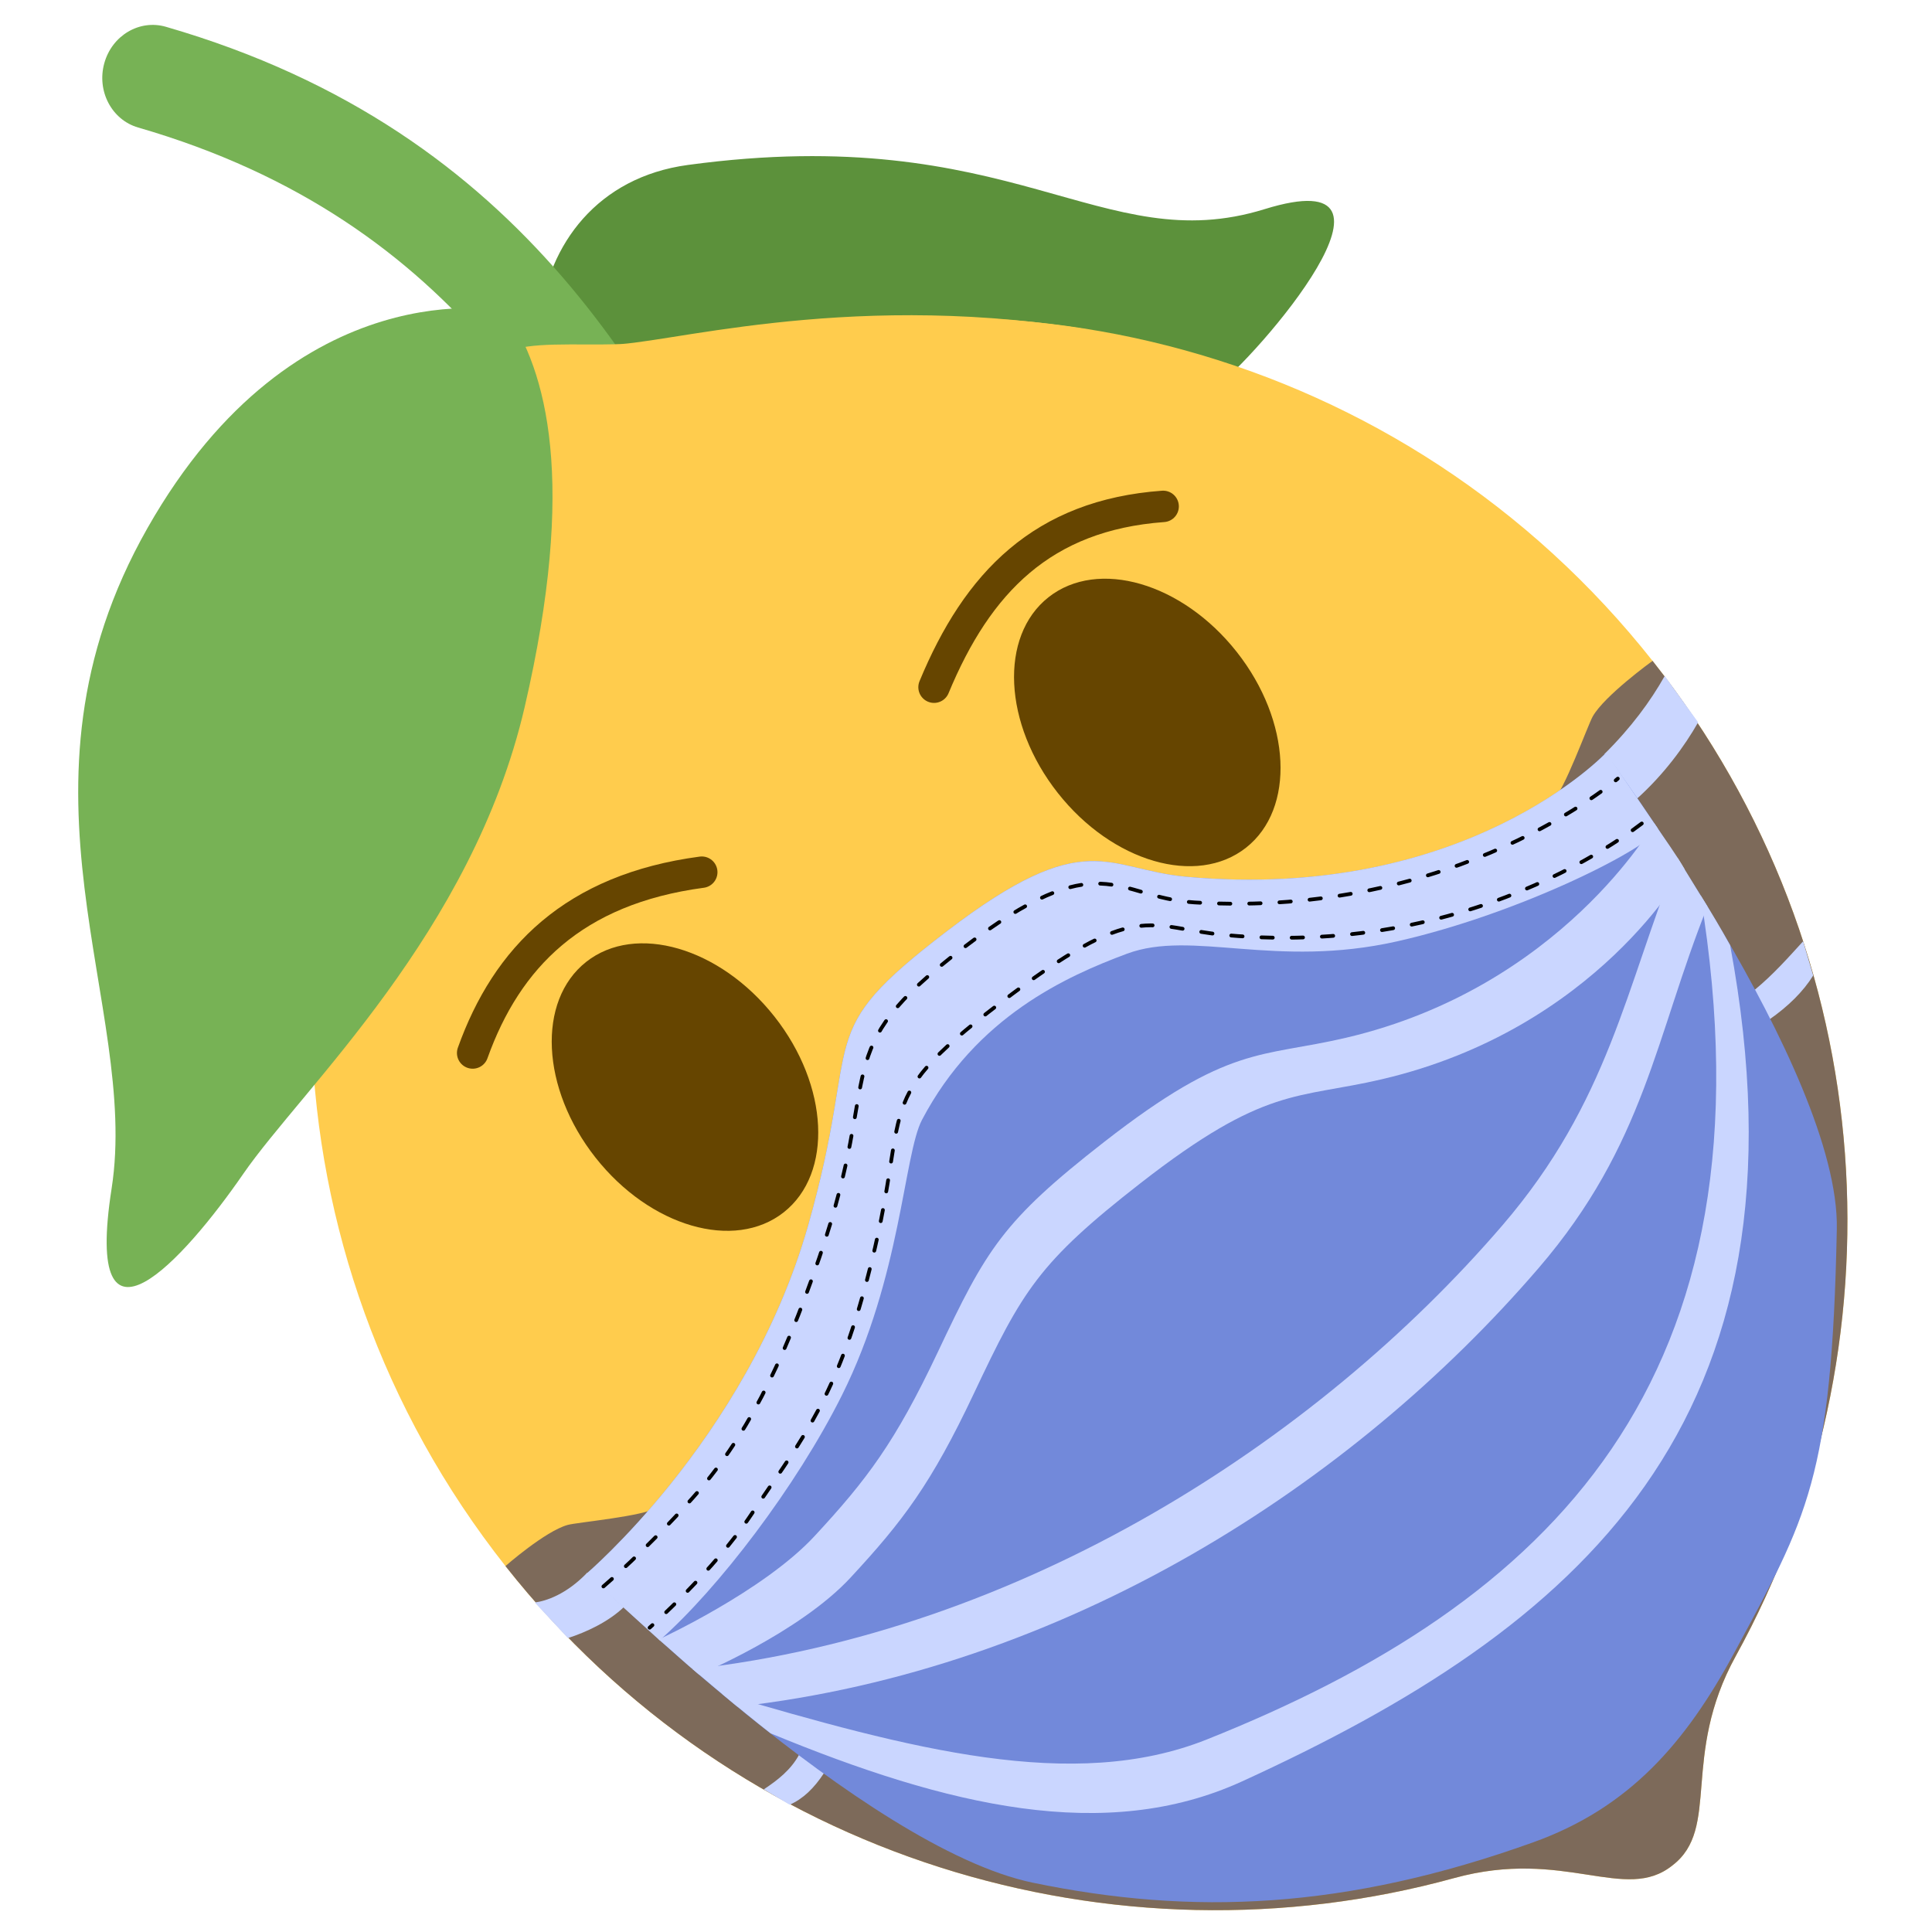 <svg xmlns="http://www.w3.org/2000/svg" xmlns:xlink="http://www.w3.org/1999/xlink" width="100%" height="100%" version="1.1" viewBox="0 0 512 512" xml:space="preserve" style="fill-rule:evenodd;clip-rule:evenodd;stroke-linecap:round;stroke-linejoin:round;stroke-miterlimit:1.5"><g transform="matrix(1,0,0,1,130.695,123.228)"><g id="Lemoji-Base" transform="matrix(1.977,-1.56,1.541,1.954,-330.907,69.832)"><rect width="170.214" height="255" x="35.936" y="0" style="fill:#7d6a5a;fill-opacity:0"/><g transform="matrix(0.67,-0.519,0.494,0.656,-22.124,109.602)"><g id="Source"><g id="Back-leaf"><path d="M11.405,3.339C17.885,2.064 19.858,4.604 23.06,3.423C26.262,2.242 23.153,6.243 22.315,6.931C21.475,7.619 14.174,11.74 11.008,10.229C7.842,8.718 7.826,4.043 11.405,3.339Z" transform="matrix(1.126,6.306,-6.421,1.151,220.143,-2.158)" style="fill:#5c913b;fill-rule:nonzero"/></g><g id="Stem"><path d="M15.001,16C14.697,16 14.396,15.862 14.2,15.6C13.513,14.684 12.892,13.645 12.235,12.544C9.967,8.749 7.396,4.446 0.783,2.976C0.244,2.856 -0.096,2.322 0.024,1.783C0.144,1.243 0.678,0.905 1.217,1.024C8.671,2.68 11.599,7.581 13.952,11.519C14.582,12.573 15.176,13.568 15.8,14.4C16.132,14.842 16.042,15.469 15.6,15.8C15.42,15.935 15.21,16 15.001,16Z" transform="matrix(1.232,6.285,-6.4,1.267,217.08,-5.06)" style="fill:#77b255;fill-rule:nonzero"/></g><g id="Base"><g id="Shape"><path d="M127.599,254.999C121.119,255.06 119.762,246.42 108.518,241.68C74.029,227.142 49.785,192.95 49.785,153.13C49.785,110.611 77.427,74.509 115.669,61.899L115.67,61.898C121.168,59.794 121.751,51.176 127.635,51.26L127.635,51.261C133.483,51.214 134.076,59.799 139.561,61.898L139.562,61.899C177.805,74.509 205.446,110.611 205.446,153.13C205.446,192.951 181.202,227.142 146.714,241.68C135.449,246.429 134.107,255.091 127.599,254.999Z" transform="matrix(0.931,0.737,-0.71,0.964,99.025,-88.808)" style="fill:#ffcc4d"/><g transform="matrix(0.931,0.737,-0.71,0.964,99.025,-88.808)"><clipPath id="_clip1"><path d="M127.599,254.999C121.119,255.06 119.762,246.42 108.518,241.68C74.029,227.142 49.785,192.95 49.785,153.13C49.785,110.611 77.427,74.509 115.669,61.899L115.67,61.898C121.168,59.794 121.751,51.176 127.635,51.26L127.635,51.261C133.483,51.214 134.076,59.799 139.561,61.898L139.562,61.899C177.805,74.509 205.446,110.611 205.446,153.13C205.446,192.951 181.202,227.142 146.714,241.68C135.449,246.429 134.107,255.091 127.599,254.999Z"/></clipPath><g clip-path="url(#_clip1)"><g id="Beard"><path d="M52.939,153.166C52.941,153.165 58.372,152.874 60.572,153.8C61.484,154.183 67.393,158.016 68.793,158.005C73.377,157.967 81.826,159.274 93.02,158.348C99.321,157.826 106.22,153.466 109.383,152.221C115.272,149.903 127.5,150.177 127.5,150.177C127.5,150.177 139.342,149.907 145.071,152.225C148.148,153.469 155.294,157.629 161.559,158.148C172.688,159.071 180.677,157.961 185.259,157.998C186.659,158.009 192.835,154.174 193.773,153.79C196.032,152.866 202.03,153.116 202.061,153.117L210.061,153.117C212.945,196.146 177.759,240.107 138.95,250.375C133.694,252.393 133.132,260.621 127.5,260.54C121.868,260.621 121.306,252.393 116.05,250.375C78.428,240.167 42.812,197.77 44.939,153.166L52.939,153.166Z" transform="matrix(1.044,-1.11022e-16,1.11022e-16,1.046,-5.528,-7.106)" style="fill:#7d6a5a"/></g></g></g></g><g id="Top-visual-correction"><g id="Left" transform="matrix(-0.263,-1,-0.931,0.263,280.108,221.754)"><g id="Top"><path d="M127.418,55.79C133.541,55.811 136.582,63.016 155.722,73.419C167.788,79.977 127.418,87.108 127.418,87.108L127.418,55.79Z" transform="matrix(0.972,0.77,-0.743,1.008,99.001,-99.667)" style="fill:#ffcc4d"/></g><g id="Bottom"><path d="M138.529,62.098C142.509,65.412 160.293,72.279 177.205,90.382C189.288,103.316 140.334,99.397 140.334,99.397L130.166,63.142C130.166,63.142 134.377,58.641 138.529,62.098Z" transform="matrix(0.972,0.77,-0.743,1.008,98.921,-99.73)" style="fill:#ffcc4d"/></g></g><g id="Right"><g id="Top1"><path d="M127.418,55.79C133.541,55.811 136.582,63.016 155.722,73.419C167.788,79.977 127.418,87.108 127.418,87.108L127.418,55.79Z" transform="matrix(0.972,0.77,-0.743,1.008,99.001,-99.667)" style="fill:#ffcc4d"/></g><g id="Bottom1"><path d="M138.529,62.098C142.509,65.412 160.293,72.279 177.205,90.382C189.288,103.316 140.334,99.397 140.334,99.397L130.166,63.142C130.166,63.142 134.377,58.641 138.529,62.098Z" transform="matrix(0.972,0.77,-0.743,1.008,98.921,-99.73)" style="fill:#ffcc4d"/></g></g></g></g><g transform="matrix(1.138,6.304,-6.418,1.165,221.153,-3.962)"><g id="Front-leaf"><path d="M8.208,6.583C8.208,6.583 3.938,5.993 1.351,11.182C-1.236,16.37 1.933,20.307 1.641,23.835C1.348,27.365 3.207,25.1 4.262,23.39C5.317,21.68 8.492,18.495 9.2,14.121C9.907,9.745 9.13,7.663 8.208,6.583Z" style="fill:#77b255;fill-rule:nonzero"/></g></g></g></g></g></g><g id="mask" transform="matrix(1,0,0,1,131.643,124.906)"><g><path d="M150.708,254.523C149.03,255.242 147.257,255.236 145.47,255.086L146.632,258.079C148.113,258.473 149.775,258.309 151.583,257.698L150.708,254.523Z" transform="matrix(1.954,-1.541,1.541,1.954,-606.589,75.034)" style="fill:#cad6ff"/></g><g><path d="M281.043,253.579C283.599,253.532 286.077,253.08 288.312,252.712L286.901,256.237C284.994,256.925 282.79,257.169 280.329,257.027L281.043,253.579Z" transform="matrix(1.954,-1.541,1.541,1.954,-606.589,75.034)" style="fill:#cad6ff"/></g><g><path d="M284.031,223.955C288.047,223.495 291.355,222.583 294.237,221.4L293.972,227.48C291.298,228.572 287.682,229.586 283.786,229.833L284.031,223.955Z" transform="matrix(1.954,-1.541,1.541,1.954,-606.589,75.034)" style="fill:#cad6ff"/></g><g><path d="M145.004,225.327L145.845,230.613C143.596,230.851 140.976,230.235 139.075,229.52L138.652,224.363C139.705,224.986 141.828,225.769 145.004,225.327Z" transform="matrix(1.954,-1.541,1.541,1.954,-606.589,75.034)" style="fill:#cad6ff"/></g><g id="Fill"><path d="M492.386,157.452C492.386,157.452 497.636,157.249 505.187,155.504C513.272,153.637 523.996,150.002 533.738,142.957C551.246,130.295 546.302,127.216 564.77,127.5C583.48,127.788 582.135,132.845 588.347,138.728C610.082,159.313 631.562,156.053 631.562,156.053C631.562,156.053 630.267,198.008 619.512,211.101C602.651,231.626 598.045,233.247 583.022,239.749C572.993,244.09 564,245.802 553.715,242.359C533.508,235.594 520.336,225.986 509.208,212.757C497.379,198.693 492.386,157.452 492.386,157.452Z" transform="matrix(1.954,-1.541,1.541,1.954,-1180.7,743.011)" style="fill:#7289da"/></g><g id="Fill1"><path d="M492.22,157.457C492.22,157.457 497.636,157.249 505.187,155.504C513.272,153.637 523.996,150.002 533.738,142.957C551.246,130.295 546.302,127.216 564.77,127.5C583.48,127.788 582.135,132.845 588.347,138.728C610.082,159.313 631.652,156.05 631.652,156.05L630.967,165.802C629.531,166.95 614.104,163.958 601.729,158.041C589.658,152.27 585.392,143.533 578.314,141.256C571.768,139.151 561.565,136.58 550.227,141.632C546.429,143.325 538.087,153.405 525.363,159.384C515.51,164.014 502.255,167.395 493.967,167.85L492.22,157.457Z" transform="matrix(1.954,-1.541,1.541,1.954,-1180.7,743.011)" style="fill:#cad6ff"/></g><g><path d="M494.01,165.787C494.01,165.787 505.909,170.281 513.84,168.343C521.95,166.362 526.783,164.399 536.281,157.029C547.148,148.596 550.339,146.601 564.069,146.723C581.032,146.873 582.67,151.818 591.166,158.015C612.482,173.565 631.075,161.714 631.075,161.714C630.91,165.068 630.853,168.046 630.59,170.823C630.59,170.823 612.765,182.677 591.449,167.128C582.953,160.93 581.315,155.985 564.352,155.835C550.622,155.714 547.431,157.708 536.564,166.141C527.066,173.512 522.233,175.474 514.123,177.455C506.192,179.393 495.068,174.523 495.068,174.523C494.663,171.66 494.39,168.733 494.01,165.787Z" transform="matrix(1.954,-1.541,0.988,1.253,-1086.17,863.1)" style="fill:#cad6ff"/></g><g><path d="M496.169,176.396C526.026,194.947 563.291,198.53 593.159,192.692C610.205,189.36 619.116,180.941 632.03,173.504L631.316,179.552C618.403,186.99 610.411,195.319 593.365,198.651C563.497,204.489 527.297,201.044 497.44,182.493C496.999,180.479 496.581,178.44 496.169,176.396Z" transform="matrix(1.954,-1.541,1.541,1.954,-1189.44,737.339)" style="fill:#cad6ff"/></g><g><path d="M496.857,179.35C508.991,196.449 519.716,210.831 534.395,215.18C571.878,226.285 605.874,223.161 631.353,177.133C631.134,179.159 630.862,181.206 630.527,183.278C606.353,229.266 572.614,230.277 534.566,221.006C519.064,217.228 508.33,203.733 498.324,185.902C497.852,184.008 497.256,181.275 496.857,179.35Z" transform="matrix(1.954,-1.541,1.541,1.954,-1187.62,739.112)" style="fill:#cad6ff"/></g><g id="stiches"><g><path d="M489.753,31.858C489.753,31.858 495.762,31.634 503.056,30.341C511.323,28.876 519.116,25.273 529.516,18.584C547.689,6.896 543.352,1.907 561.82,2.191C580.53,2.478 577.907,7.937 584.285,13.639C605.122,32.268 627.846,31.203 627.846,31.203" transform="matrix(1,0,0,1,-438.082,-1.678) matrix(1.954,-1.541,1.541,1.954,-539.724,989.656)" style="fill:none;stroke:#000;stroke-width:.4px;stroke-dasharray:1.21,2.01,0,0"/></g><g><path d="M490.496,33.014C490.496,33.014 499.68,32.48 506.47,30.252C514.447,27.635 520.152,26.586 530.061,19.406C547.557,6.728 542.417,3.614 560.885,3.898C579.595,4.185 578.155,7.214 584.361,13.104C604.461,32.18 627.538,31.192 627.538,31.192" transform="matrix(1,0,0,1,-438.082,-1.678) matrix(1.954,-1.541,1.541,1.954,-530.718,999.473)" style="fill:none;stroke:#000;stroke-width:.4px;stroke-dasharray:1.21,2.01,0,0;stroke-dashoffset:.8"/></g></g></g><g transform="matrix(9.481,-7.479,7.479,9.481,-33.211,249.842)"><ellipse cx="12" cy="13.5" rx="2.5" ry="3.5" style="fill:#664500"/></g><g transform="matrix(9.481,-7.479,7.479,9.481,-24.467,242.96)"><ellipse cx="24" cy="13.5" rx="2.5" ry="3.5" style="fill:#664500"/></g><g><path d="M149.155,165.335C163.338,156.455 178.96,154.471 197.264,165.335" transform="matrix(1.262,-0.996,0.996,1.262,-227.648,218.959)" style="fill:none;stroke:#664500;stroke-width:5.18px;stroke-linejoin:miter;stroke-miterlimit:1"/></g><g><path d="M149.155,165.335C165.446,156.229 180.758,154.156 197.264,165.335" transform="matrix(1.262,-0.996,0.996,1.262,-105.378,122.02)" style="fill:none;stroke:#664500;stroke-width:5.18px;stroke-linejoin:miter;stroke-miterlimit:1"/></g></svg>
